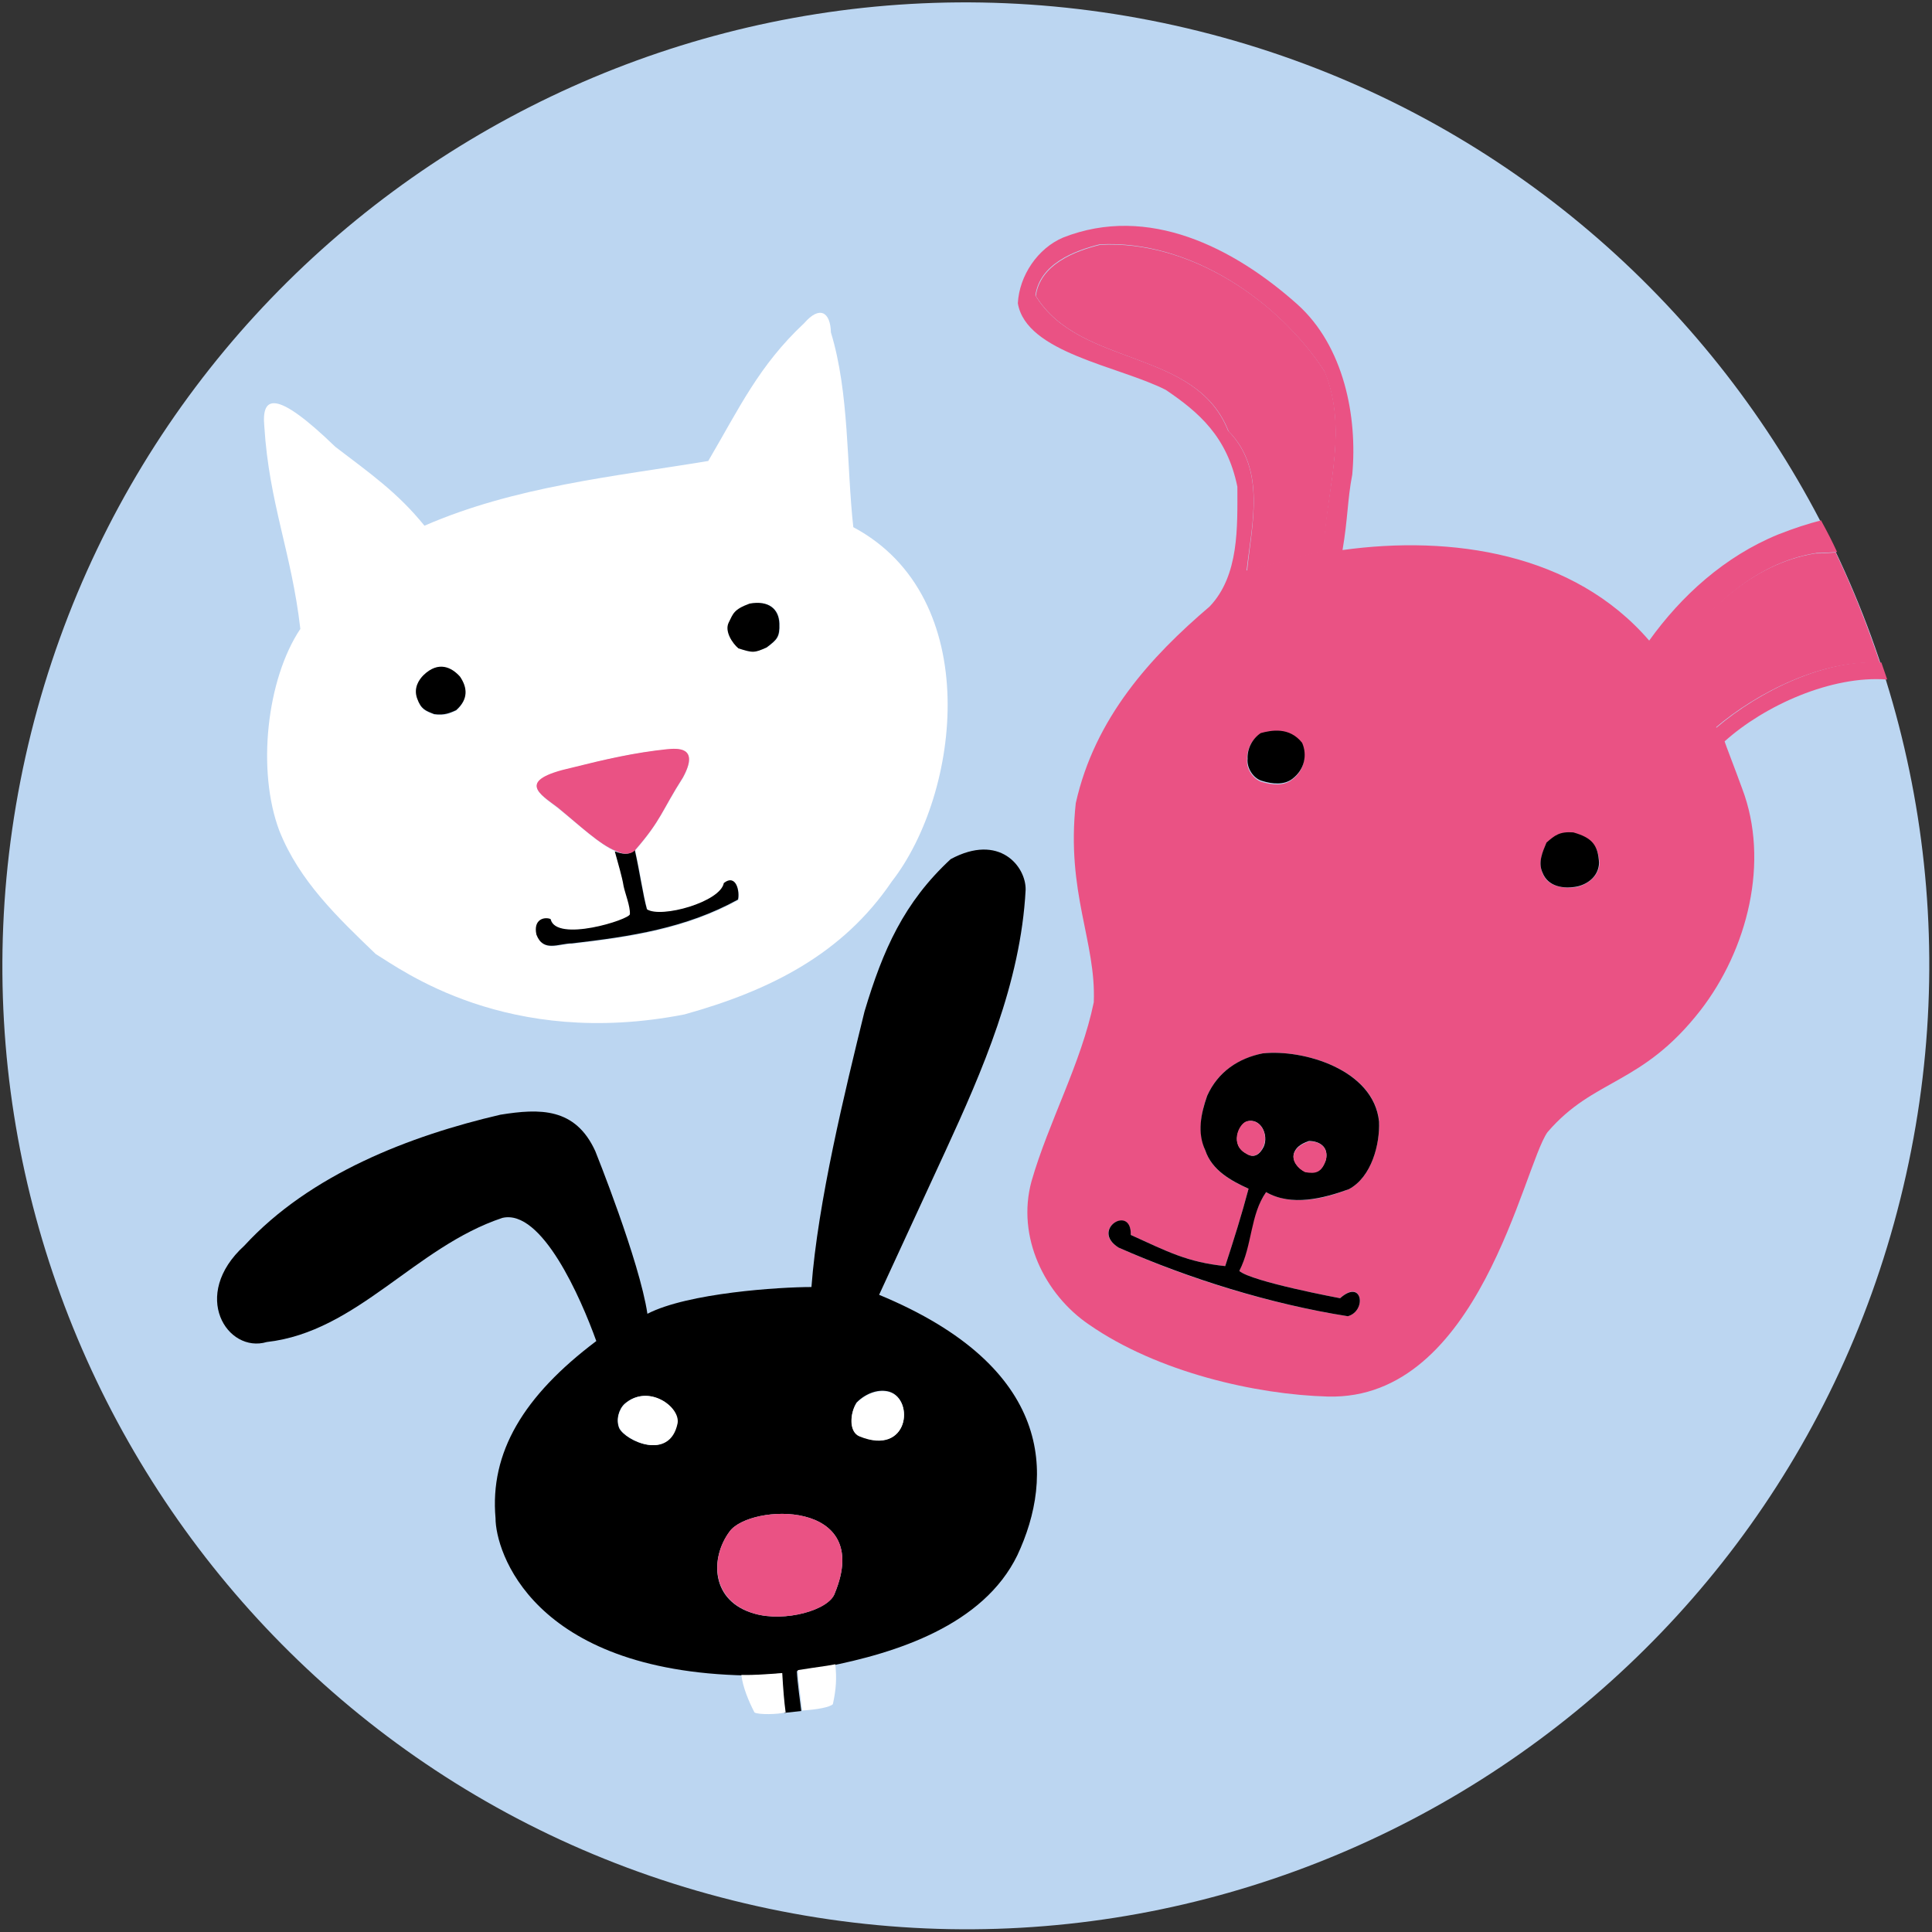 <?xml version="1.0" encoding="utf-8"?>
<!-- Generator: Adobe Illustrator 24.2.0, SVG Export Plug-In . SVG Version: 6.00 Build 0)  -->
<svg version="1.1" id="Lager_1" xmlns="http://www.w3.org/2000/svg" xmlns:xlink="http://www.w3.org/1999/xlink" x="0px" y="0px"
	 viewBox="0 0 39.69 39.69" style="enable-background:new 0 0 39.69 39.69;" xml:space="preserve">
<rect x="0" y="0" width="39.69" height="39.69" fill="#333333" stroke="none"/>
<style type="text/css">
	.st0{fill-rule:evenodd;clip-rule:evenodd;fill:#BCD6F1;}
	.st1{fill:none;}
	.st2{fill:#EA5284;}
	.st3{fill:#FFFFFF;}
	.st4{fill:none;stroke:#000000;stroke-width:0;stroke-linecap:round;stroke-linejoin:round;}
</style>
<g>
	<path class="st0" d="M0.64,15.05C3.29,4.45,14.02-2,24.63,0.64c10.6,2.64,17.06,13.38,14.41,23.99
		c-2.64,10.6-13.38,17.06-23.99,14.41C4.45,36.4-2,25.66,0.64,15.05z"/>
	<g>
		<path class="st1" d="M35.41,15.24c0,0.02,0.23,0.61,0.36,0.97c0.58,1.5,0.12,3.31-0.86,4.56c-1.2,1.55-2.18,1.38-3.14,2.5
			c-0.5,0.72-1.4,5.51-4.51,5.43c-1.48-0.04-3.5-0.5-4.91-1.48c-0.91-0.63-1.49-1.81-1.18-2.94c0.35-1.22,1.02-2.43,1.28-3.68
			c0.05-1.25-0.57-2.25-0.37-4.09c0.39-1.76,1.54-3.01,2.75-4.04c0.61-0.64,0.57-1.64,0.57-2.46c-0.21-1.03-0.79-1.53-1.47-1.99
			c-0.96-0.49-2.87-0.75-3.04-1.78c0.03-0.58,0.4-1.13,0.93-1.35c1.75-0.69,3.51,0.21,4.81,1.37c0.96,0.86,1.24,2.31,1.13,3.5
			c-0.1,0.51-0.08,0.9-0.2,1.55c2.23-0.31,4.75,0.06,6.3,1.86c0.67-0.91,1.55-1.73,2.63-2.16c0.33-0.13,0.61-0.22,0.88-0.29
			c-2.53-4.85-7.04-8.63-12.76-10.06C14.02-2,3.29,4.45,0.64,15.05C-2,25.66,4.45,36.4,15.06,39.04
			c10.6,2.64,21.34-3.81,23.99-14.41c0.91-3.65,0.74-7.31-0.3-10.66C37.6,13.89,36.21,14.51,35.41,15.24z M6.89,9.17
			c0.72,0.55,1.29,0.94,1.83,1.62c1.86-0.81,3.9-1,5.83-1.33c0.64-1.09,1.04-1.97,1.97-2.83c0.32-0.37,0.55-0.22,0.55,0.19
			c0.38,1.24,0.32,2.74,0.46,4c2.71,1.44,2.21,5.47,0.79,7.28c-1.01,1.49-2.5,2.24-4.26,2.73c-3.64,0.7-5.81-0.92-6.34-1.24
			c-0.78-0.75-1.57-1.49-1.98-2.53c-0.47-1.25-0.27-3.13,0.43-4.15c-0.19-1.56-0.64-2.57-0.74-4.16C5.37,8.13,5.66,7.99,6.89,9.17z
			 M4.61,12.74l-0.09-0.06L4.61,12.74z M20.91,31.94c-0.7,1.43-2.49,2-3.93,2.29c0.06-0.01,0.12-0.02,0.17-0.03
			c0.03,0.28,0.02,0.5-0.05,0.82c-0.06,0.06-0.3,0.11-0.63,0.13c0,0,0,0,0,0l-0.36,0.04c-0.12,0.04-0.54,0.04-0.62,0
			c-0.12-0.24-0.23-0.52-0.27-0.77c0.03,0,0.07,0,0.12,0l0,0c-4.41-0.09-5.15-2.56-5.15-3.23c-0.12-1.35,0.57-2.51,2.07-3.64
			c-0.32-0.89-1.13-2.71-1.93-2.53c-1.8,0.6-2.97,2.34-4.84,2.55c-0.82,0.24-1.58-0.96-0.46-1.98c1.35-1.47,3.41-2.26,5.26-2.69
			c0.81-0.13,1.54-0.15,1.95,0.75c0,0,0.9,2.25,1.07,3.34c0.82-0.43,2.71-0.55,3.37-0.55c0.13-1.74,0.68-4.03,1.09-5.66
			c0.38-1.27,0.81-2.24,1.77-3.13c1.01-0.54,1.55,0.16,1.54,0.63c-0.1,1.91-0.9,3.74-1.64,5.35l-1.37,2.97
			C21.66,28.09,21.66,30.33,20.91,31.94z"/>
		<path class="st2" d="M33.88,13.16c-1.55-1.8-4.06-2.17-6.3-1.86c0.11-0.64,0.1-1.03,0.2-1.55c0.11-1.19-0.17-2.64-1.13-3.5
			c-1.3-1.16-3.06-2.06-4.81-1.37c-0.52,0.22-0.9,0.78-0.93,1.35c0.17,1.02,2.08,1.29,3.04,1.78c0.68,0.46,1.26,0.96,1.47,1.99
			c0,0.82,0.04,1.82-0.57,2.46c-1.21,1.03-2.36,2.29-2.75,4.04c-0.2,1.84,0.42,2.84,0.37,4.09c-0.26,1.26-0.93,2.46-1.28,3.68
			c-0.31,1.14,0.27,2.32,1.18,2.94c1.41,0.98,3.43,1.44,4.91,1.48c3.11,0.08,4.01-4.72,4.51-5.43c0.96-1.12,1.93-0.95,3.14-2.5
			c0.97-1.25,1.43-3.06,0.86-4.56c-0.13-0.36-0.36-0.95-0.36-0.97c0.81-0.73,2.19-1.36,3.34-1.27c-0.04-0.12-0.08-0.23-0.12-0.35
			c-1.14-0.08-2.5,0.58-3.39,1.34c-0.18-0.47-0.63-0.93-0.93-1.36c0.69-1.03,1.69-2.03,2.99-2.23c0.14,0,0.28-0.01,0.42-0.02
			c-0.1-0.22-0.21-0.43-0.33-0.65c-0.27,0.07-0.55,0.16-0.88,0.29C35.43,11.43,34.54,12.24,33.88,13.16z M25.23,8.85
			c-0.68-1.71-3.05-1.29-3.96-2.78c0.09-0.65,0.8-0.92,1.32-1.05c1.84-0.1,3.67,1.15,4.62,2.61c0.47,1.16,0.08,2.32-0.01,3.46
			l-0.07,0.23l-1.52,0.4C25.71,10.79,26.02,9.65,25.23,8.85z M26.54,16.02c-0.17,0.13-0.4,0.11-0.63,0.04
			c-0.17-0.06-0.31-0.27-0.29-0.45c-0.01-0.2,0.09-0.42,0.27-0.53c0.22-0.06,0.59-0.14,0.84,0.21
			C26.85,15.53,26.8,15.83,26.54,16.02z M27.71,24.43c-0.51,0.2-1.17,0.36-1.7,0.06c-0.34,0.47-0.29,1.08-0.55,1.62
			c0.25,0.22,2.07,0.56,2.07,0.56c0.46-0.42,0.55,0.26,0.16,0.37c-1.59-0.25-3.26-0.76-4.71-1.41c-0.6-0.37,0.27-0.89,0.25-0.26
			c0.75,0.34,1.16,0.56,1.94,0.64c0.18-0.54,0.34-1.06,0.48-1.59c-0.36-0.16-0.75-0.37-0.89-0.79c-0.16-0.37-0.09-0.76,0.04-1.12
			c0.22-0.49,0.63-0.76,1.14-0.87c0.83-0.09,2.28,0.33,2.39,1.39C28.35,23.5,28.18,24.18,27.71,24.43z M32.41,18.22
			c-0.3,0.05-0.62-0.01-0.72-0.28c-0.1-0.21,0-0.43,0.08-0.62c0.17-0.15,0.27-0.23,0.55-0.21c0.39,0.11,0.51,0.26,0.54,0.63
			C32.84,17.99,32.65,18.15,32.41,18.22z"/>
		<path class="st2" d="M34.3,13.6c0.3,0.43,0.75,0.89,0.93,1.36c0.89-0.76,2.25-1.42,3.39-1.34c-0.26-0.78-0.56-1.54-0.91-2.27
			c-0.14,0.01-0.28,0.02-0.42,0.02C35.99,11.58,34.99,12.57,34.3,13.6z"/>
		<path class="st2" d="M25.62,11.73l1.52-0.4l0.07-0.23c0.08-1.14,0.47-2.31,0.01-3.46c-0.95-1.47-2.78-2.71-4.62-2.61
			c-0.52,0.13-1.23,0.4-1.32,1.05c0.91,1.48,3.29,1.07,3.96,2.78C26.02,9.65,25.71,10.79,25.62,11.73z"/>
		<path d="M32.32,17.1c-0.28-0.02-0.38,0.06-0.55,0.21c-0.08,0.19-0.18,0.41-0.08,0.62c0.11,0.28,0.42,0.34,0.72,0.28
			c0.24-0.06,0.43-0.23,0.44-0.48C32.83,17.36,32.71,17.21,32.32,17.1z"/>
		<path d="M25.9,15.06c-0.18,0.12-0.28,0.33-0.27,0.53c-0.02,0.19,0.12,0.4,0.29,0.45c0.22,0.07,0.46,0.09,0.63-0.04
			c0.25-0.19,0.31-0.49,0.2-0.74C26.49,14.93,26.12,15,25.9,15.06z"/>
		<path d="M25.94,21.64c-0.5,0.1-0.92,0.38-1.14,0.87c-0.13,0.37-0.21,0.76-0.04,1.12c0.14,0.42,0.54,0.63,0.89,0.79
			c-0.14,0.53-0.3,1.04-0.48,1.59c-0.78-0.08-1.19-0.3-1.94-0.64c0.02-0.64-0.84-0.11-0.25,0.26c1.45,0.64,3.12,1.16,4.71,1.41
			c0.39-0.11,0.3-0.78-0.16-0.37c0,0-1.82-0.34-2.07-0.56c0.27-0.53,0.22-1.15,0.55-1.62c0.52,0.3,1.18,0.13,1.7-0.06
			c0.47-0.25,0.64-0.93,0.62-1.39C28.22,21.97,26.77,21.55,25.94,21.64z M25.96,23.56c-0.08,0.16-0.2,0.24-0.35,0.14
			c-0.35-0.18-0.16-0.59,0-0.66C25.9,22.95,26.07,23.32,25.96,23.56z M27.24,23.82c-0.09,0.26-0.2,0.28-0.43,0.25
			c-0.14-0.06-0.27-0.22-0.23-0.37c0.05-0.17,0.23-0.23,0.31-0.26C27.09,23.44,27.3,23.55,27.24,23.82z"/>
		<path class="st2" d="M26.89,23.45c-0.08,0.03-0.26,0.09-0.31,0.26c-0.04,0.15,0.09,0.3,0.23,0.37c0.22,0.04,0.34,0.01,0.43-0.25
			C27.3,23.55,27.09,23.44,26.89,23.45z"/>
		<path class="st2" d="M25.6,23.04c-0.16,0.06-0.34,0.48,0,0.66c0.15,0.1,0.28,0.02,0.35-0.14C26.07,23.32,25.9,22.95,25.6,23.04z"
			/>
		<path d="M18.06,26.6l1.37-2.97c0.74-1.61,1.54-3.43,1.64-5.35c0.01-0.48-0.54-1.17-1.54-0.63c-0.96,0.89-1.39,1.86-1.77,3.13
			c-0.4,1.63-0.96,3.92-1.09,5.66c-0.65,0-2.54,0.12-3.37,0.55c-0.16-1.08-1.07-3.34-1.07-3.34c-0.41-0.9-1.14-0.88-1.95-0.75
			c-1.85,0.43-3.91,1.22-5.26,2.69c-1.12,1.02-0.35,2.22,0.46,1.98c1.86-0.21,3.04-1.95,4.84-2.55c0.81-0.19,1.61,1.64,1.93,2.53
			c-1.5,1.13-2.19,2.29-2.07,3.64c0,0.67,0.74,3.14,5.15,3.23l0,0c0.26,0,0.72-0.04,0.72-0.04c0.03,0.35,0.05,0.59,0.07,0.81
			c0,0-0.01,0-0.02,0l0.36-0.04c-0.02-0.19-0.08-0.58-0.09-0.82c0.18-0.03,0.4-0.06,0.6-0.09c1.44-0.28,3.23-0.85,3.93-2.29
			C21.66,30.33,21.66,28.09,18.06,26.6z M12.72,29.34c-0.07-0.17-0.01-0.39,0.11-0.5c0.48-0.42,1.14,0.06,1.07,0.4
			C13.75,30.02,12.85,29.6,12.72,29.34z M17.15,32.73c-0.12,0.35-1.03,0.6-1.65,0.42c-0.9-0.25-0.92-1.14-0.51-1.69
			C15.41,30.89,17.95,30.79,17.15,32.73z M17.66,29.5c-0.22-0.09-0.2-0.48-0.06-0.69c0.2-0.2,0.46-0.28,0.67-0.22
			C18.79,28.75,18.67,29.92,17.66,29.5z"/>
		<path class="st3" d="M18.27,28.6c-0.2-0.06-0.47,0.02-0.67,0.22c-0.14,0.21-0.17,0.6,0.06,0.69
			C18.67,29.92,18.79,28.75,18.27,28.6z"/>
		<path class="st3" d="M12.84,28.84c-0.12,0.11-0.19,0.33-0.11,0.5c0.13,0.26,1.03,0.68,1.19-0.1
			C13.98,28.9,13.32,28.42,12.84,28.84z"/>
		<path class="st2" d="M14.99,31.46c-0.41,0.55-0.38,1.43,0.51,1.69c0.62,0.18,1.54-0.07,1.65-0.42
			C17.95,30.79,15.41,30.89,14.99,31.46z"/>
		<path class="st3" d="M16.48,35.14C16.48,35.14,16.48,35.15,16.48,35.14c0.32-0.02,0.57-0.07,0.63-0.13
			c0.07-0.32,0.08-0.54,0.05-0.82c-0.05,0.01-0.11,0.02-0.17,0.03c-0.2,0.03-0.42,0.06-0.6,0.09C16.4,34.56,16.46,34.95,16.48,35.14
			z"/>
		<path class="st3" d="M16.07,34.37c0,0-0.45,0.04-0.72,0.04c-0.05,0-0.09,0-0.12,0c0.03,0.25,0.15,0.54,0.27,0.77
			c0.08,0.05,0.5,0.04,0.62,0c0,0,0.01,0,0.02,0C16.11,34.96,16.09,34.72,16.07,34.37z"/>
		<path class="st3" d="M6.17,12.92c-0.69,1.03-0.9,2.91-0.43,4.15c0.41,1.03,1.2,1.78,1.98,2.53c0.53,0.32,2.7,1.95,6.34,1.24
			c1.76-0.49,3.25-1.24,4.26-2.73c1.41-1.81,1.91-5.84-0.79-7.28c-0.14-1.26-0.08-2.76-0.46-4c-0.01-0.42-0.23-0.56-0.55-0.19
			c-0.93,0.87-1.33,1.74-1.97,2.83c-1.93,0.32-3.97,0.52-5.83,1.33c-0.55-0.68-1.11-1.07-1.83-1.62C5.66,7.99,5.37,8.13,5.43,8.76
			C5.53,10.35,5.99,11.35,6.17,12.92z M14.98,12.79c0.1-0.18,0.1-0.27,0.43-0.39c0.39-0.07,0.6,0.11,0.61,0.41
			c0.01,0.28-0.05,0.33-0.26,0.49c-0.27,0.11-0.29,0.11-0.58,0.02C15.05,13.22,14.88,12.97,14.98,12.79z M12.83,18.2
			c-0.04-0.18-0.12-0.45-0.18-0.71c-0.32-0.13-0.73-0.52-1.19-0.89c-0.36-0.28-0.88-0.56,0.29-0.82c0.68-0.18,1.29-0.32,1.96-0.38
			c0.17-0.02,0.68-0.08,0.32,0.58c-0.44,0.69-0.44,0.86-0.98,1.49c0.1,0.44,0.17,0.94,0.25,1.22c0.29,0.19,1.5-0.16,1.58-0.54
			c0.26-0.2,0.32,0.19,0.29,0.34c-1.07,0.59-2.2,0.76-3.41,0.9c-0.27,0-0.59,0.19-0.73-0.18c-0.07-0.32,0.17-0.36,0.29-0.32
			c0.1,0.48,1.62,0.01,1.64-0.1C12.97,18.62,12.86,18.35,12.83,18.2z M8.7,13.88c0.31-0.31,0.58-0.16,0.75,0.03
			c0.14,0.21,0.18,0.46-0.08,0.69c-0.12,0.06-0.23,0.11-0.45,0.08c-0.18-0.07-0.27-0.1-0.34-0.31C8.49,14.14,8.61,13.97,8.7,13.88z"
			/>
		<path d="M15.17,13.32c0.29,0.09,0.32,0.1,0.58-0.02c0.21-0.16,0.27-0.21,0.26-0.49c-0.01-0.3-0.22-0.48-0.61-0.41
			c-0.33,0.12-0.34,0.21-0.43,0.39C14.88,12.97,15.05,13.22,15.17,13.32z"/>
		<line class="st4" x1="4.52" y1="12.68" x2="4.61" y2="12.74"/>
		<path d="M8.92,14.67c0.22,0.03,0.33-0.03,0.45-0.08c0.26-0.23,0.23-0.47,0.08-0.69c-0.17-0.19-0.44-0.33-0.75-0.03
			c-0.09,0.09-0.21,0.26-0.13,0.48C8.65,14.57,8.74,14.6,8.92,14.67z"/>
		<path d="M11.31,18.88c-0.12-0.05-0.36,0-0.29,0.32c0.14,0.37,0.46,0.18,0.73,0.18c1.2-0.14,2.34-0.31,3.41-0.9
			c0.04-0.15-0.03-0.54-0.29-0.34c-0.07,0.39-1.29,0.73-1.58,0.54c-0.08-0.28-0.15-0.78-0.25-1.22c-0.01,0.01-0.02,0.02-0.03,0.03
			c-0.1,0.07-0.23,0.06-0.38,0c0.07,0.26,0.15,0.52,0.18,0.71c0.03,0.15,0.14,0.42,0.13,0.58C12.94,18.89,11.42,19.37,11.31,18.88z"
			/>
		<path class="st2" d="M13.02,17.49c0.01-0.01,0.02-0.02,0.03-0.03c0.54-0.62,0.54-0.8,0.98-1.49c0.36-0.66-0.15-0.59-0.32-0.58
			c-0.67,0.07-1.28,0.21-1.96,0.38c-1.17,0.26-0.66,0.54-0.29,0.82c0.45,0.37,0.86,0.76,1.19,0.89
			C12.79,17.55,12.92,17.56,13.02,17.49z"/>
	</g>
</g>
</svg>
